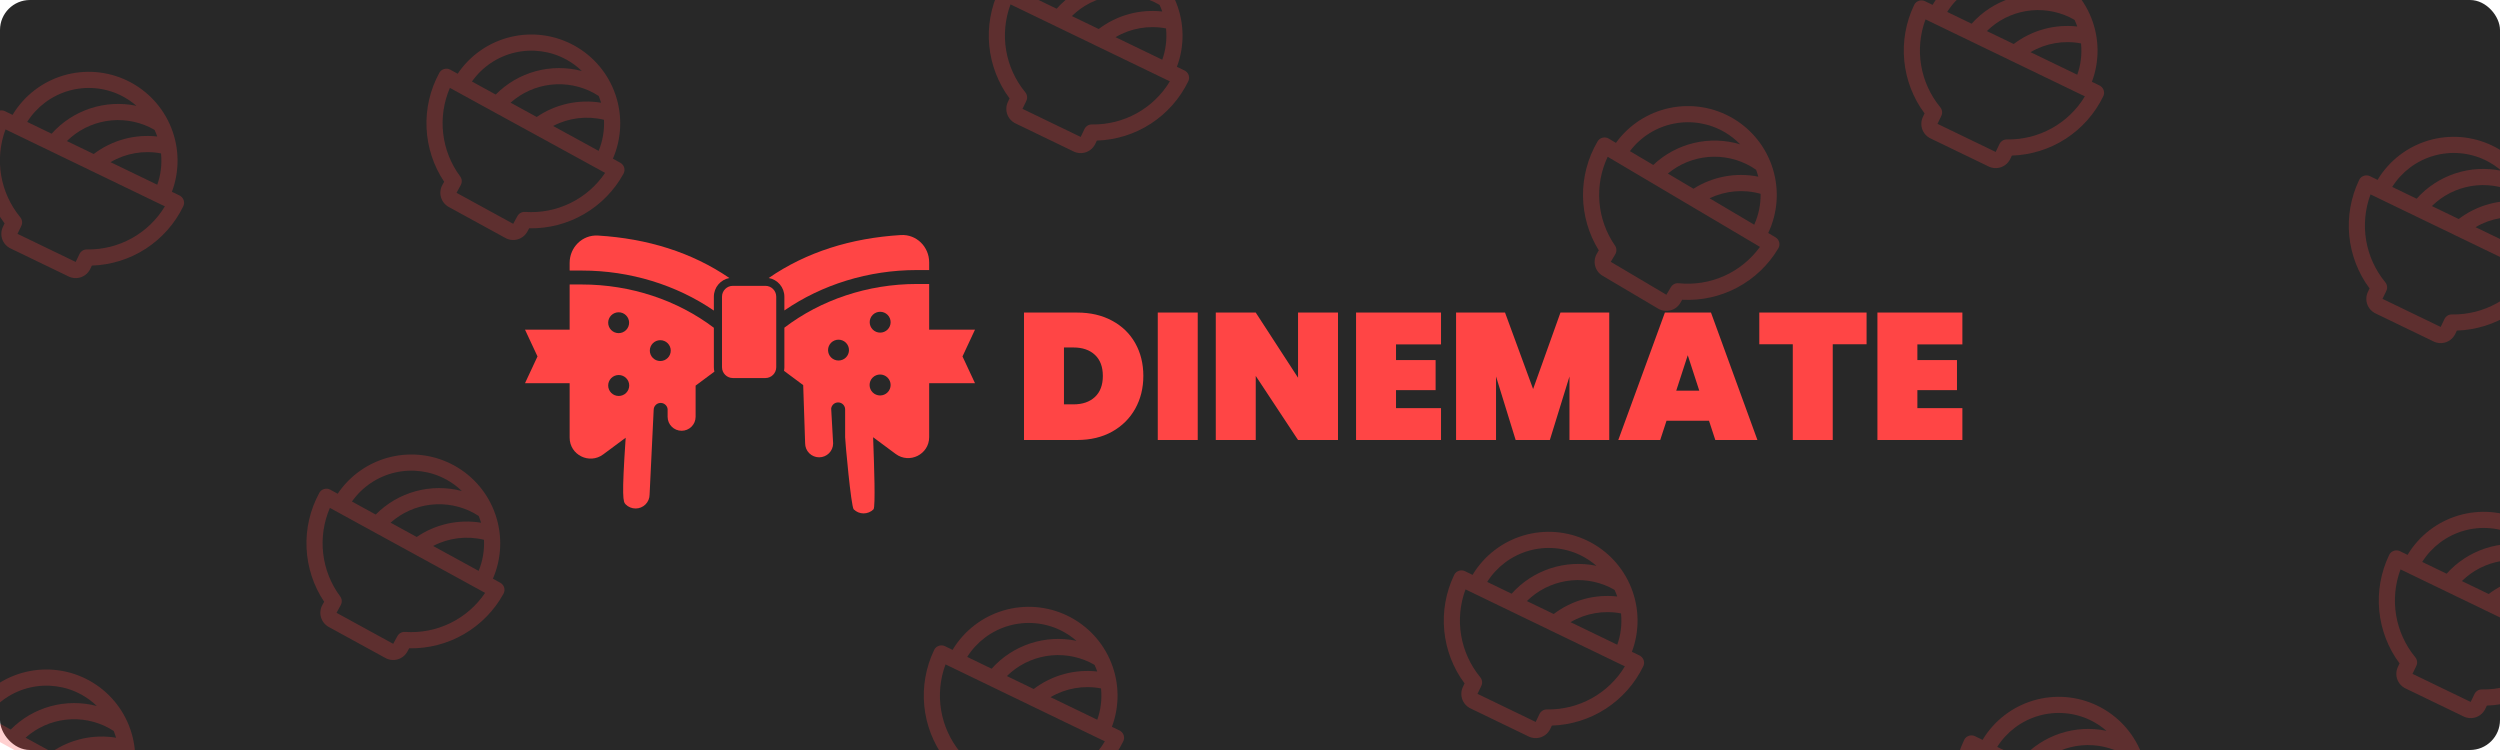 <svg width="500" height="150" viewBox="0 0 500 150" fill="none" xmlns="http://www.w3.org/2000/svg">
<g clip-path="url(#clip0_864_571)">
<rect width="500" height="150" rx="6" fill="#282828"/>
<g opacity="0.25">
<path d="M35.903 39.097L34.381 38.362C35.935 34.212 35.881 29.632 34.232 25.52C32.583 21.407 29.457 18.059 25.467 16.132C21.477 14.205 16.911 13.839 12.665 15.104C8.418 16.37 4.798 19.176 2.514 22.973L0.992 22.238C0.606 22.052 0.162 22.026 -0.243 22.167C-0.647 22.308 -0.979 22.604 -1.165 22.99C-2.83 26.453 -3.515 30.304 -3.149 34.128C-2.782 37.952 -1.377 41.603 0.914 44.687L0.588 45.363C0.215 46.135 0.164 47.023 0.446 47.832C0.728 48.641 1.32 49.305 2.092 49.677L13.729 55.297C14.501 55.67 15.389 55.721 16.198 55.438C17.007 55.156 17.671 54.564 18.043 53.793L18.37 53.116C22.21 52.994 25.943 51.824 29.166 49.733C32.389 47.642 34.978 44.711 36.656 41.254C36.842 40.868 36.867 40.424 36.726 40.02C36.585 39.615 36.289 39.283 35.903 39.097ZM31.456 36.949L22.106 32.434C25.147 30.64 28.739 30.017 32.207 30.681C32.422 32.8 32.166 34.941 31.456 36.949ZM30.912 25.975C31.113 26.409 31.294 26.851 31.453 27.301C26.923 26.794 22.371 28.048 18.74 30.804L13.376 28.214C15.516 26.105 18.255 24.707 21.219 24.213C24.183 23.718 27.227 24.151 29.936 25.452C30.268 25.613 30.593 25.79 30.912 25.975ZM24.067 19.03C25.234 19.595 26.32 20.313 27.296 21.166C24.227 20.522 21.042 20.699 18.062 21.678C15.083 22.658 12.414 24.405 10.325 26.745L5.439 24.386C7.345 21.361 10.297 19.144 13.732 18.156C17.168 17.169 20.846 17.48 24.067 19.03ZM17.386 49.888C17.076 49.882 16.771 49.965 16.507 50.128C16.243 50.291 16.032 50.526 15.898 50.806L15.134 52.388L3.497 46.768L4.261 45.186C4.397 44.907 4.449 44.595 4.413 44.288C4.376 43.98 4.252 43.689 4.054 43.45C2.065 41.037 0.745 38.144 0.227 35.06C-0.291 31.976 0.011 28.81 1.103 25.88L32.977 41.271C31.361 43.949 29.071 46.154 26.335 47.666C23.598 49.178 20.512 49.945 17.386 49.888Z" fill="#FF4545"/>
</g>
<g opacity="0.25">
<path d="M100.059 116.552L98.577 115.741C100.34 111.676 100.52 107.098 99.083 102.907C97.646 98.716 94.695 95.213 90.808 93.085C86.921 90.957 82.38 90.358 78.075 91.405C73.769 92.453 70.011 95.07 67.536 98.746L66.053 97.934C65.677 97.728 65.235 97.68 64.824 97.801C64.413 97.921 64.066 98.2 63.861 98.575C62.022 101.948 61.14 105.76 61.311 109.598C61.482 113.436 62.699 117.154 64.831 120.35L64.47 121.009C64.058 121.76 63.962 122.645 64.203 123.467C64.443 124.289 65.001 124.983 65.752 125.394L77.088 131.6C77.839 132.012 78.724 132.108 79.546 131.867C80.368 131.627 81.061 131.069 81.473 130.318L81.834 129.659C85.675 129.732 89.463 128.755 92.788 126.831C96.113 124.907 98.849 122.111 100.701 118.745C100.906 118.369 100.954 117.927 100.834 117.516C100.714 117.105 100.435 116.758 100.059 116.552ZM95.727 114.18L86.62 109.194C89.749 107.558 93.367 107.118 96.797 107.959C96.904 110.086 96.539 112.211 95.727 114.18ZM95.744 103.193C95.923 103.636 96.081 104.087 96.216 104.545C91.718 103.807 87.108 104.827 83.342 107.395L78.117 104.534C80.361 102.537 83.168 101.281 86.153 100.938C89.138 100.596 92.157 101.183 94.795 102.62C95.12 102.798 95.435 102.991 95.744 103.193ZM89.262 95.908C90.399 96.531 91.447 97.304 92.378 98.206C89.346 97.406 86.156 97.42 83.13 98.246C80.104 99.072 77.35 100.682 75.145 102.912L70.385 100.306C72.443 97.383 75.504 95.319 78.985 94.508C82.467 93.697 86.125 94.195 89.262 95.908ZM81.016 126.384C80.707 126.363 80.398 126.43 80.126 126.579C79.854 126.729 79.631 126.953 79.483 127.225L78.639 128.766L67.304 122.56L68.147 121.019C68.297 120.748 68.366 120.439 68.345 120.13C68.324 119.82 68.215 119.523 68.03 119.274C66.166 116.764 64.995 113.807 64.635 110.7C64.275 107.594 64.739 104.447 65.979 101.577L97.025 118.575C95.276 121.166 92.876 123.251 90.066 124.622C87.256 125.993 84.135 126.601 81.016 126.384Z" fill="#FF4545"/>
</g>
<g opacity="0.25">
<path d="M27.059 159.552L25.577 158.741C27.34 154.676 27.52 150.098 26.083 145.907C24.646 141.716 21.695 138.213 17.808 136.085C13.921 133.957 9.38 133.358 5.075 134.405C0.769 135.452 -2.989 138.071 -5.464 141.746L-6.947 140.934C-7.323 140.728 -7.765 140.68 -8.176 140.801C-8.587 140.921 -8.934 141.2 -9.139 141.575C-10.978 144.948 -11.86 148.76 -11.689 152.598C-11.518 156.436 -10.301 160.154 -8.169 163.35L-8.53 164.009C-8.942 164.76 -9.038 165.645 -8.797 166.467C-8.557 167.289 -7.999 167.983 -7.248 168.394L4.088 174.6C4.839 175.012 5.723 175.108 6.546 174.867C7.368 174.627 8.062 174.069 8.473 173.318L8.834 172.659C12.675 172.732 16.463 171.755 19.788 169.831C23.113 167.907 25.849 165.111 27.701 161.745C27.906 161.369 27.954 160.927 27.834 160.516C27.714 160.105 27.435 159.758 27.059 159.552ZM22.727 157.18L13.62 152.194C16.749 150.558 20.367 150.118 23.797 150.959C23.904 153.086 23.539 155.211 22.727 157.18ZM22.744 146.193C22.923 146.636 23.081 147.087 23.216 147.545C18.718 146.807 14.108 147.827 10.342 150.395L5.117 147.534C7.361 145.537 10.168 144.281 13.153 143.938C16.139 143.596 19.157 144.183 21.795 145.62C22.12 145.798 22.435 145.991 22.744 146.193ZM16.262 138.908C17.399 139.531 18.447 140.304 19.378 141.205C16.346 140.406 13.156 140.42 10.13 141.246C7.104 142.072 4.35 143.682 2.145 145.912L-2.615 143.306C-0.557 140.383 2.504 138.319 5.985 137.508C9.467 136.697 13.125 137.195 16.262 138.908ZM8.016 169.384C7.707 169.363 7.398 169.43 7.126 169.579C6.854 169.729 6.631 169.953 6.483 170.225L5.639 171.766L-5.696 165.56L-4.853 164.019C-4.703 163.748 -4.634 163.439 -4.655 163.13C-4.676 162.82 -4.785 162.523 -4.97 162.274C-6.834 159.764 -8.005 156.807 -8.365 153.7C-8.725 150.594 -8.261 147.447 -7.021 144.577L24.025 161.575C22.276 164.166 19.876 166.251 17.066 167.622C14.256 168.993 11.135 169.601 8.016 169.384Z" fill="#FF4545"/>
</g>
<g opacity="0.25">
<path d="M124.059 32.552L122.577 31.741C124.34 27.676 124.52 23.099 123.083 18.907C121.646 14.716 118.694 11.213 114.808 9.085C110.921 6.957 106.38 6.358 102.075 7.405C97.769 8.452 94.011 11.07 91.536 14.746L90.053 13.934C89.677 13.728 89.235 13.68 88.824 13.801C88.413 13.921 88.066 14.2 87.861 14.575C86.022 17.948 85.14 21.76 85.311 25.598C85.482 29.436 86.699 33.154 88.831 36.35L88.47 37.009C88.058 37.76 87.962 38.645 88.203 39.467C88.443 40.289 89.001 40.983 89.752 41.394L101.088 47.6C101.839 48.012 102.723 48.108 103.546 47.867C104.368 47.627 105.062 47.069 105.473 46.318L105.834 45.659C109.675 45.733 113.463 44.755 116.788 42.831C120.113 40.907 122.849 38.111 124.701 34.745C124.906 34.369 124.954 33.927 124.834 33.516C124.714 33.105 124.435 32.758 124.059 32.552ZM119.727 30.18L110.62 25.194C113.749 23.558 117.367 23.118 120.797 23.959C120.904 26.086 120.539 28.211 119.727 30.18ZM119.744 19.193C119.923 19.636 120.081 20.087 120.217 20.545C115.718 19.807 111.108 20.827 107.342 23.395L102.117 20.534C104.361 18.537 107.168 17.281 110.153 16.938C113.138 16.596 116.157 17.183 118.795 18.62C119.12 18.798 119.435 18.991 119.744 19.193ZM113.262 11.908C114.399 12.531 115.447 13.304 116.378 14.206C113.346 13.406 110.156 13.42 107.13 14.246C104.104 15.072 101.35 16.682 99.145 18.912L94.385 16.306C96.443 13.383 99.504 11.319 102.985 10.508C106.467 9.697 110.125 10.195 113.262 11.908ZM105.016 42.384C104.707 42.362 104.398 42.43 104.126 42.579C103.854 42.728 103.631 42.953 103.483 43.225L102.639 44.766L91.304 38.56L92.147 37.019C92.297 36.748 92.366 36.439 92.345 36.13C92.324 35.82 92.215 35.523 92.03 35.275C90.166 32.764 88.995 29.806 88.635 26.7C88.275 23.594 88.739 20.447 89.979 17.577L121.025 34.575C119.276 37.166 116.876 39.251 114.066 40.622C111.256 41.993 108.135 42.601 105.016 42.384Z" fill="#FF4545"/>
</g>
<g opacity="0.25">
<path d="M236.903 14.097L235.381 13.362C236.935 9.212 236.881 4.632 235.232 0.519C233.583 -3.593 230.457 -6.941 226.467 -8.868C222.477 -10.795 217.911 -11.161 213.665 -9.896C209.418 -8.63 205.798 -5.824 203.514 -2.027L201.992 -2.762C201.606 -2.948 201.162 -2.974 200.757 -2.833C200.353 -2.692 200.021 -2.396 199.835 -2.01C198.17 1.452 197.485 5.304 197.851 9.128C198.218 12.952 199.623 16.603 201.914 19.687L201.588 20.363C201.215 21.135 201.164 22.023 201.446 22.832C201.728 23.641 202.32 24.305 203.092 24.677L214.729 30.297C215.501 30.67 216.389 30.721 217.198 30.438C218.007 30.156 218.671 29.564 219.043 28.793L219.37 28.116C223.21 27.994 226.943 26.824 230.166 24.733C233.389 22.642 235.979 19.71 237.655 16.254C237.842 15.868 237.867 15.424 237.726 15.02C237.585 14.615 237.289 14.283 236.903 14.097ZM232.456 11.949L223.106 7.434C226.147 5.64 229.739 5.017 233.207 5.681C233.422 7.8 233.166 9.941 232.456 11.949ZM231.912 0.975C232.113 1.409 232.294 1.851 232.453 2.301C227.923 1.794 223.371 3.048 219.74 5.804L214.376 3.214C216.516 1.105 219.255 -0.293 222.219 -0.787C225.183 -1.282 228.227 -0.849 230.936 0.452C231.268 0.613 231.593 0.79 231.912 0.975ZM225.067 -5.97C226.234 -5.405 227.32 -4.687 228.296 -3.834C225.227 -4.478 222.042 -4.301 219.062 -3.322C216.083 -2.342 213.414 -0.595 211.325 1.745L206.439 -0.614C208.345 -3.639 211.297 -5.856 214.732 -6.844C218.168 -7.832 221.846 -7.52 225.067 -5.97ZM218.386 24.888C218.076 24.882 217.771 24.965 217.507 25.128C217.243 25.291 217.032 25.526 216.898 25.806L216.134 27.388L204.497 21.768L205.261 20.186C205.397 19.907 205.449 19.595 205.413 19.288C205.376 18.98 205.252 18.689 205.054 18.45C203.065 16.037 201.745 13.143 201.227 10.06C200.709 6.976 201.011 3.81 202.103 0.879L233.976 16.271C232.362 18.948 230.071 21.154 227.335 22.666C224.598 24.178 221.512 24.945 218.386 24.888Z" fill="#FF4545"/>
</g>
<g opacity="0.25">
<path d="M327.903 131.097L326.381 130.362C327.935 126.212 327.881 121.632 326.232 117.519C324.583 113.407 321.457 110.059 317.467 108.132C313.477 106.205 308.911 105.839 304.665 107.104C300.418 108.37 296.798 111.176 294.514 114.973L292.992 114.238C292.606 114.052 292.162 114.026 291.757 114.167C291.353 114.308 291.021 114.604 290.835 114.99C289.17 118.452 288.485 122.304 288.851 126.128C289.218 129.952 290.623 133.603 292.914 136.687L292.588 137.363C292.215 138.135 292.164 139.023 292.446 139.832C292.728 140.641 293.32 141.305 294.092 141.677L305.729 147.297C306.501 147.67 307.389 147.721 308.198 147.438C309.007 147.156 309.671 146.564 310.043 145.793L310.37 145.116C314.21 144.994 317.943 143.824 321.166 141.733C324.389 139.643 326.979 136.71 328.655 133.254C328.842 132.868 328.867 132.424 328.726 132.02C328.585 131.615 328.289 131.283 327.903 131.097ZM323.456 128.949L314.106 124.434C317.147 122.64 320.739 122.017 324.207 122.681C324.422 124.8 324.166 126.941 323.456 128.949ZM322.912 117.975C323.113 118.409 323.294 118.851 323.453 119.301C318.923 118.794 314.371 120.048 310.74 122.804L305.376 120.214C307.516 118.105 310.255 116.707 313.219 116.213C316.183 115.718 319.227 116.151 321.936 117.452C322.268 117.613 322.593 117.79 322.912 117.975ZM316.067 111.03C317.234 111.595 318.32 112.313 319.296 113.166C316.227 112.522 313.042 112.699 310.062 113.678C307.083 114.658 304.414 116.405 302.325 118.745L297.439 116.386C299.345 113.361 302.297 111.144 305.732 110.156C309.168 109.168 312.846 109.48 316.067 111.03ZM309.386 141.888C309.076 141.882 308.771 141.965 308.507 142.128C308.243 142.291 308.032 142.526 307.898 142.806L307.134 144.388L295.497 138.768L296.261 137.186C296.397 136.907 296.449 136.595 296.413 136.287C296.376 135.98 296.252 135.689 296.054 135.45C294.065 133.037 292.745 130.144 292.227 127.06C291.709 123.976 292.011 120.81 293.103 117.879L324.976 133.271C323.362 135.949 321.071 138.154 318.335 139.666C315.598 141.179 312.512 141.945 309.386 141.888Z" fill="#FF4545"/>
</g>
<g opacity="0.25">
<path d="M508.903 52.097L507.381 51.362C508.935 47.212 508.881 42.632 507.232 38.52C505.583 34.407 502.457 31.059 498.467 29.132C494.477 27.205 489.911 26.839 485.665 28.104C481.418 29.37 477.798 32.176 475.514 35.973L473.992 35.238C473.606 35.051 473.162 35.026 472.757 35.167C472.353 35.308 472.021 35.604 471.835 35.99C470.17 39.453 469.485 43.304 469.851 47.128C470.218 50.952 471.623 54.603 473.914 57.687L473.588 58.363C473.215 59.135 473.164 60.023 473.446 60.832C473.728 61.641 474.32 62.305 475.092 62.677L486.729 68.297C487.501 68.67 488.389 68.721 489.198 68.438C490.007 68.156 490.671 67.564 491.043 66.793L491.37 66.116C495.21 65.994 498.943 64.824 502.166 62.733C505.389 60.642 507.979 57.711 509.655 54.254C509.842 53.868 509.867 53.424 509.726 53.02C509.585 52.615 509.289 52.283 508.903 52.097ZM504.456 49.949L495.106 45.434C498.147 43.64 501.739 43.017 505.207 43.681C505.422 45.8 505.166 47.941 504.456 49.949ZM503.912 38.975C504.113 39.409 504.294 39.851 504.453 40.301C499.923 39.794 495.371 41.048 491.74 43.804L486.376 41.214C488.516 39.105 491.255 37.707 494.219 37.213C497.183 36.718 500.227 37.151 502.936 38.452C503.268 38.613 503.593 38.79 503.912 38.975ZM497.067 32.03C498.234 32.595 499.32 33.313 500.296 34.166C497.227 33.522 494.042 33.699 491.062 34.678C488.083 35.658 485.414 37.406 483.325 39.745L478.439 37.386C480.345 34.361 483.297 32.144 486.732 31.156C490.168 30.169 493.846 30.48 497.067 32.03ZM490.386 62.888C490.076 62.882 489.771 62.965 489.507 63.128C489.243 63.291 489.032 63.526 488.898 63.806L488.134 65.388L476.497 59.768L477.261 58.186C477.397 57.907 477.449 57.595 477.413 57.288C477.376 56.98 477.252 56.689 477.054 56.45C475.065 54.037 473.745 51.144 473.227 48.06C472.709 44.976 473.011 41.81 474.103 38.88L505.976 54.271C504.362 56.949 502.071 59.154 499.335 60.666C496.598 62.178 493.512 62.945 490.386 62.888Z" fill="#FF4545"/>
</g>
<g opacity="0.25">
<path d="M514.903 127.097L513.381 126.362C514.935 122.212 514.881 117.632 513.232 113.519C511.583 109.407 508.457 106.059 504.467 104.132C500.477 102.205 495.911 101.839 491.665 103.104C487.418 104.37 483.798 107.176 481.514 110.973L479.992 110.238C479.606 110.052 479.162 110.026 478.757 110.167C478.353 110.308 478.021 110.604 477.835 110.99C476.17 114.452 475.485 118.304 475.851 122.128C476.218 125.952 477.623 129.603 479.914 132.687L479.588 133.363C479.215 134.135 479.164 135.023 479.446 135.832C479.728 136.641 480.32 137.305 481.092 137.677L492.729 143.297C493.501 143.67 494.389 143.721 495.198 143.438C496.007 143.156 496.671 142.564 497.043 141.793L497.37 141.116C501.21 140.994 504.943 139.824 508.166 137.733C511.389 135.643 513.979 132.71 515.655 129.254C515.842 128.868 515.867 128.424 515.726 128.02C515.585 127.615 515.289 127.283 514.903 127.097ZM510.456 124.949L501.106 120.434C504.147 118.64 507.739 118.017 511.207 118.681C511.422 120.8 511.166 122.941 510.456 124.949ZM509.912 113.975C510.113 114.409 510.294 114.851 510.453 115.301C505.923 114.794 501.371 116.048 497.74 118.804L492.376 116.214C494.516 114.105 497.255 112.707 500.219 112.213C503.183 111.718 506.227 112.151 508.936 113.452C509.268 113.613 509.593 113.79 509.912 113.975ZM503.067 107.03C504.234 107.595 505.32 108.313 506.296 109.166C503.227 108.522 500.042 108.699 497.062 109.678C494.083 110.658 491.414 112.405 489.325 114.745L484.439 112.386C486.345 109.361 489.297 107.144 492.732 106.156C496.168 105.168 499.846 105.48 503.067 107.03ZM496.386 137.888C496.076 137.882 495.771 137.965 495.507 138.128C495.243 138.291 495.032 138.526 494.898 138.806L494.134 140.388L482.497 134.768L483.261 133.186C483.397 132.907 483.449 132.595 483.413 132.287C483.376 131.98 483.252 131.689 483.054 131.45C481.065 129.037 479.745 126.144 479.227 123.06C478.709 119.976 479.011 116.81 480.103 113.879L511.976 129.271C510.362 131.949 508.071 134.154 505.335 135.666C502.598 137.179 499.512 137.945 496.386 137.888Z" fill="#FF4545"/>
</g>
<g opacity="0.25">
<path d="M223.903 146.097L222.381 145.362C223.935 141.212 223.881 136.632 222.232 132.519C220.583 128.407 217.457 125.059 213.467 123.132C209.477 121.205 204.911 120.839 200.665 122.104C196.418 123.37 192.798 126.176 190.514 129.973L188.992 129.238C188.606 129.052 188.162 129.026 187.757 129.167C187.353 129.308 187.021 129.604 186.835 129.99C185.17 133.452 184.485 137.304 184.851 141.128C185.218 144.952 186.623 148.603 188.914 151.687L188.588 152.363C188.215 153.135 188.164 154.023 188.446 154.832C188.728 155.641 189.32 156.305 190.092 156.677L201.729 162.297C202.501 162.67 203.389 162.721 204.198 162.438C205.007 162.156 205.671 161.564 206.043 160.793L206.37 160.116C210.21 159.994 213.943 158.824 217.166 156.733C220.389 154.643 222.979 151.71 224.655 148.254C224.842 147.868 224.867 147.424 224.726 147.02C224.585 146.615 224.289 146.283 223.903 146.097ZM219.456 143.949L210.106 139.434C213.147 137.64 216.739 137.017 220.207 137.681C220.422 139.8 220.166 141.941 219.456 143.949ZM218.912 132.975C219.113 133.409 219.294 133.851 219.453 134.301C214.923 133.794 210.371 135.048 206.74 137.804L201.376 135.214C203.516 133.105 206.255 131.707 209.219 131.213C212.183 130.718 215.227 131.151 217.936 132.452C218.268 132.613 218.593 132.79 218.912 132.975ZM212.067 126.03C213.234 126.595 214.32 127.313 215.296 128.166C212.227 127.522 209.042 127.699 206.062 128.678C203.083 129.658 200.414 131.405 198.325 133.745L193.439 131.386C195.345 128.361 198.297 126.144 201.732 125.156C205.168 124.168 208.846 124.48 212.067 126.03ZM205.386 156.888C205.076 156.882 204.771 156.965 204.507 157.128C204.243 157.291 204.032 157.526 203.898 157.806L203.134 159.388L191.497 153.768L192.261 152.186C192.397 151.907 192.449 151.595 192.413 151.287C192.376 150.98 192.252 150.689 192.054 150.45C190.065 148.037 188.745 145.144 188.227 142.06C187.709 138.976 188.011 135.81 189.103 132.879L220.976 148.271C219.362 150.949 217.071 153.154 214.335 154.666C211.598 156.179 208.512 156.945 205.386 156.888Z" fill="#FF4545"/>
</g>
<g opacity="0.25">
<path d="M429.903 164.097L428.381 163.362C429.935 159.212 429.881 154.632 428.232 150.519C426.583 146.407 423.457 143.059 419.467 141.132C415.477 139.205 410.911 138.839 406.665 140.104C402.418 141.37 398.798 144.176 396.514 147.973L394.992 147.238C394.606 147.052 394.162 147.026 393.757 147.167C393.353 147.308 393.021 147.604 392.835 147.99C391.17 151.452 390.485 155.304 390.851 159.128C391.218 162.952 392.623 166.603 394.914 169.687L394.588 170.363C394.215 171.135 394.164 172.023 394.446 172.832C394.728 173.641 395.32 174.305 396.092 174.677L407.729 180.297C408.501 180.67 409.389 180.721 410.198 180.438C411.007 180.156 411.671 179.564 412.043 178.793L412.37 178.116C416.21 177.994 419.943 176.824 423.166 174.733C426.389 172.643 428.979 169.71 430.655 166.254C430.842 165.868 430.867 165.424 430.726 165.02C430.585 164.615 430.289 164.283 429.903 164.097ZM425.456 161.949L416.106 157.434C419.147 155.64 422.739 155.017 426.207 155.681C426.422 157.8 426.166 159.941 425.456 161.949ZM424.912 150.975C425.113 151.409 425.294 151.851 425.453 152.301C420.923 151.794 416.371 153.048 412.74 155.804L407.376 153.214C409.516 151.105 412.255 149.707 415.219 149.213C418.183 148.718 421.227 149.151 423.936 150.452C424.268 150.613 424.593 150.79 424.912 150.975ZM418.067 144.03C419.234 144.595 420.32 145.313 421.296 146.166C418.227 145.522 415.042 145.699 412.062 146.678C409.083 147.658 406.414 149.405 404.325 151.745L399.439 149.386C401.345 146.361 404.297 144.144 407.732 143.156C411.168 142.168 414.846 142.48 418.067 144.03ZM411.386 174.888C411.076 174.882 410.771 174.965 410.507 175.128C410.243 175.291 410.032 175.526 409.898 175.806L409.134 177.388L397.497 171.768L398.261 170.186C398.397 169.907 398.449 169.595 398.413 169.287C398.376 168.98 398.252 168.689 398.054 168.45C396.065 166.037 394.745 163.144 394.227 160.06C393.709 156.976 394.011 153.81 395.103 150.879L426.976 166.271C425.362 168.949 423.071 171.154 420.335 172.666C417.598 174.179 414.512 174.945 411.386 174.888Z" fill="#FF4545"/>
</g>
<g opacity="0.25">
<path d="M419.903 17.097L418.381 16.362C419.935 12.212 419.881 7.632 418.232 3.519C416.583 -0.593 413.457 -3.941 409.467 -5.868C405.477 -7.795 400.911 -8.161 396.665 -6.896C392.418 -5.63 388.798 -2.824 386.514 0.973L384.992 0.238C384.606 0.052 384.162 0.026 383.757 0.167C383.353 0.308 383.021 0.604 382.835 0.99C381.17 4.452 380.485 8.304 380.851 12.128C381.218 15.952 382.623 19.603 384.914 22.687L384.588 23.363C384.215 24.135 384.164 25.023 384.446 25.832C384.728 26.641 385.32 27.305 386.092 27.677L397.729 33.297C398.501 33.67 399.389 33.721 400.198 33.438C401.007 33.156 401.671 32.564 402.043 31.793L402.37 31.116C406.21 30.994 409.943 29.824 413.166 27.733C416.389 25.642 418.979 22.71 420.655 19.254C420.842 18.868 420.867 18.424 420.726 18.02C420.585 17.615 420.289 17.283 419.903 17.097ZM415.456 14.949L406.106 10.434C409.147 8.64 412.739 8.017 416.207 8.681C416.422 10.8 416.166 12.941 415.456 14.949ZM414.912 3.975C415.113 4.409 415.294 4.851 415.453 5.301C410.923 4.794 406.371 6.048 402.74 8.804L397.376 6.214C399.516 4.105 402.255 2.707 405.219 2.213C408.183 1.718 411.227 2.151 413.936 3.452C414.268 3.613 414.593 3.79 414.912 3.975ZM408.067 -2.97C409.234 -2.405 410.32 -1.687 411.296 -0.834C408.227 -1.478 405.042 -1.301 402.062 -0.322C399.083 0.658 396.414 2.405 394.325 4.745L389.439 2.386C391.345 -0.639 394.297 -2.856 397.732 -3.844C401.168 -4.832 404.846 -4.52 408.067 -2.97ZM401.386 27.888C401.076 27.882 400.771 27.965 400.507 28.128C400.243 28.291 400.032 28.526 399.898 28.806L399.134 30.388L387.497 24.768L388.261 23.186C388.397 22.907 388.449 22.595 388.413 22.288C388.376 21.98 388.252 21.689 388.054 21.45C386.065 19.037 384.745 16.143 384.227 13.06C383.709 9.976 384.011 6.81 385.103 3.879L416.976 19.271C415.362 21.948 413.071 24.154 410.335 25.666C407.598 27.178 404.512 27.945 401.386 27.888Z" fill="#FF4545"/>
</g>
<g opacity="0.25">
<path d="M355.095 47.46L353.641 46.599C355.539 42.595 355.872 38.027 354.576 33.79C353.28 29.552 350.448 25.953 346.635 23.696C342.821 21.439 338.303 20.688 333.965 21.591C329.627 22.493 325.782 24.984 323.186 28.575L321.731 27.714C321.363 27.495 320.922 27.433 320.507 27.539C320.092 27.645 319.737 27.912 319.519 28.281C317.568 31.591 316.559 35.371 316.602 39.212C316.644 43.053 317.736 46.81 319.759 50.076L319.377 50.722C318.94 51.46 318.815 52.34 319.027 53.17C319.24 54 319.774 54.712 320.511 55.148L331.633 61.73C332.37 62.167 333.251 62.292 334.081 62.079C334.911 61.867 335.622 61.333 336.059 60.595L336.441 59.949C340.277 60.151 344.096 59.3 347.484 57.489C350.872 55.678 353.7 52.975 355.663 49.673C355.881 49.304 355.944 48.864 355.837 48.449C355.731 48.034 355.464 47.678 355.095 47.46ZM350.845 44.944L341.91 39.656C345.092 38.125 348.723 37.807 352.122 38.762C352.158 40.892 351.722 43.003 350.845 44.944ZM351.229 33.963C351.394 34.412 351.536 34.868 351.657 35.331C347.185 34.442 342.544 35.308 338.693 37.748L333.567 34.714C335.878 32.793 338.725 31.631 341.72 31.389C344.715 31.147 347.711 31.835 350.301 33.36C350.619 33.548 350.927 33.752 351.229 33.963ZM344.995 26.465C346.11 27.126 347.132 27.934 348.033 28.866C345.028 27.965 341.84 27.873 338.788 28.597C335.737 29.322 332.93 30.838 330.651 32.993L325.982 30.229C328.136 27.377 331.264 25.416 334.771 24.722C338.278 24.028 341.917 24.648 344.995 26.465ZM335.733 56.649C335.425 56.617 335.114 56.674 334.837 56.814C334.56 56.954 334.33 57.171 334.173 57.438L333.278 58.95L322.157 52.368L323.052 50.856C323.211 50.59 323.29 50.283 323.279 49.974C323.269 49.663 323.169 49.363 322.993 49.108C321.214 46.536 320.143 43.542 319.887 40.425C319.631 37.308 320.199 34.179 321.535 31.352L351.995 49.379C350.16 51.91 347.692 53.915 344.837 55.191C341.983 56.467 338.843 56.969 335.733 56.649Z" fill="#FF4545"/>
</g>
<path d="M180.149 47.01C183.326 46.815 185.832 49.4 185.832 52.454V54.01H183.393C173.671 54.01 164.384 56.925 156.875 62.092V59.338C156.875 57.467 155.522 55.912 153.741 55.599C161.292 50.388 170.235 47.619 180.149 47.01Z" fill="#FF4545"/>
<path fill-rule="evenodd" clip-rule="evenodd" d="M142.773 65.553V73.44C142.773 73.746 142.81 74.044 142.878 74.329C141.478 75.383 140.173 76.356 139.122 77.124V83.365C139.122 84.105 138.827 84.814 138.302 85.337C137.777 85.86 137.065 86.154 136.323 86.154C135.58 86.154 134.868 85.86 134.343 85.337C133.818 84.814 133.523 84.105 133.523 83.365V81.803C133.478 81.452 133.301 81.132 133.028 80.906C132.755 80.68 132.406 80.566 132.052 80.587C131.697 80.608 131.364 80.762 131.12 81.018C130.875 81.275 130.737 81.614 130.735 81.968L129.919 98.912C129.919 99.651 129.624 100.361 129.099 100.884C128.574 101.407 127.861 101.7 127.119 101.7C126.376 101.7 125.664 101.407 125.139 100.884C124.614 100.361 124.319 99.651 125.135 87.551V87.545L120.634 90.886C117.865 92.942 113.929 90.973 113.929 87.537V76.643H105L107.5 71.286L105 65.929H113.929V56.897H116.364C126.194 56.897 135.509 60.057 142.773 65.553ZM125.661 65.341C125.767 65.088 125.821 64.817 125.821 64.543C125.821 63.991 125.601 63.458 125.208 63.067C124.816 62.676 124.284 62.456 123.729 62.456C123.174 62.456 122.641 62.676 122.249 63.067C121.856 63.458 121.636 63.988 121.636 64.541C121.636 64.814 121.69 65.086 121.795 65.339C121.9 65.592 122.054 65.822 122.248 66.015C122.442 66.209 122.673 66.363 122.926 66.468C123.18 66.572 123.452 66.626 123.727 66.627C124.002 66.627 124.274 66.573 124.528 66.469C124.782 66.364 125.013 66.211 125.207 66.017C125.402 65.824 125.556 65.594 125.661 65.341ZM133.537 71.595C133.93 71.204 134.15 70.674 134.15 70.121C134.15 69.568 133.93 69.038 133.537 68.647C133.145 68.256 132.612 68.036 132.057 68.036C131.502 68.036 130.97 68.256 130.578 68.647C130.185 69.038 129.965 69.568 129.965 70.121C129.965 70.674 130.185 71.204 130.578 71.595C130.97 71.986 131.502 72.206 132.057 72.206C132.612 72.206 133.145 71.986 133.537 71.595ZM125.227 78.581C125.622 78.187 125.844 77.654 125.844 77.099C125.844 76.543 125.622 76.01 125.227 75.617C124.833 75.224 124.298 75.003 123.74 75.003C123.182 75.003 122.647 75.224 122.252 75.617C121.858 76.01 121.636 76.543 121.636 77.099C121.636 77.654 121.858 78.187 122.252 78.581C122.647 78.974 123.182 79.194 123.74 79.194C124.298 79.194 124.833 78.974 125.227 78.581Z" fill="#FF4545"/>
<path d="M145.88 55.604C144.113 55.928 142.773 57.477 142.773 59.338V62.115C135.284 56.997 126.042 54.111 116.367 54.111H113.929V52.555C113.929 49.501 116.434 46.916 119.612 47.111C129.465 47.716 138.359 50.455 145.88 55.604Z" fill="#FF4545"/>
<path fill-rule="evenodd" clip-rule="evenodd" d="M156.805 74.171C156.851 73.934 156.875 73.69 156.875 73.44V65.537C164.156 59.989 173.516 56.796 183.396 56.796H185.832V65.929H195L192.5 71.286L195 76.643H185.832V87.436C185.832 90.872 181.896 92.841 179.127 90.786L174.625 87.445V87.45C174.625 87.585 174.645 88.127 174.674 88.93L174.674 88.933C174.806 92.555 175.128 101.437 174.699 101.865C174.174 102.388 173.462 102.682 172.719 102.682C171.977 102.682 171.265 102.388 170.74 101.865C170.215 101.342 169.026 88.19 169.026 87.45V81.867C169.023 81.514 168.885 81.174 168.641 80.918C168.396 80.662 168.063 80.507 167.709 80.486C167.355 80.466 167.005 80.579 166.732 80.805C166.459 81.031 166.282 81.352 166.237 81.703L166.626 88.674C166.626 89.414 166.331 90.123 165.806 90.646C165.281 91.169 164.569 91.463 163.826 91.463C163.084 91.463 162.372 91.169 161.847 90.646C161.322 90.123 161.027 89.414 161.027 88.674L160.638 77.023C159.568 76.241 158.235 75.247 156.805 74.171ZM174.099 65.241C173.994 64.988 173.939 64.717 173.939 64.443C173.939 63.89 174.16 63.357 174.552 62.966C174.945 62.575 175.477 62.356 176.032 62.356C176.587 62.356 177.119 62.575 177.512 62.966C177.904 63.357 178.125 63.887 178.125 64.44C178.125 64.714 178.071 64.985 177.966 65.238C177.861 65.491 177.707 65.721 177.513 65.915C177.318 66.108 177.088 66.262 176.834 66.367C176.58 66.472 176.308 66.526 176.033 66.526C175.758 66.526 175.486 66.473 175.232 66.368C174.978 66.263 174.748 66.11 174.553 65.917C174.359 65.723 174.204 65.493 174.099 65.241ZM166.223 71.495C165.831 71.104 165.61 70.573 165.61 70.02C165.61 69.468 165.831 68.937 166.223 68.546C166.616 68.156 167.148 67.936 167.703 67.936C168.258 67.936 168.79 68.156 169.183 68.546C169.575 68.937 169.796 69.468 169.796 70.02C169.796 70.573 169.575 71.104 169.183 71.495C168.79 71.885 168.258 72.105 167.703 72.105C167.148 72.105 166.616 71.885 166.223 71.495ZM174.533 78.48C174.138 78.087 173.917 77.554 173.917 76.998C173.917 76.442 174.138 75.909 174.533 75.516C174.928 75.123 175.463 74.902 176.021 74.902C176.579 74.902 177.114 75.123 177.508 75.516C177.903 75.909 178.125 76.442 178.125 76.998C178.125 77.554 177.903 78.087 177.508 78.48C177.114 78.873 176.579 79.094 176.021 79.094C175.463 79.094 174.928 78.873 174.533 78.48Z" fill="#FF4545"/>
<path d="M144.4 59.337C144.4 58.139 145.372 57.167 146.57 57.167H153.079C154.277 57.167 155.248 58.139 155.248 59.338V73.439C155.248 74.637 154.277 75.608 153.079 75.608H146.57C145.372 75.608 144.4 74.637 144.4 73.439V59.337Z" fill="#FF4545"/>
<path d="M215.42 62.512C218.084 62.512 220.412 63.052 222.404 64.132C224.42 65.212 225.968 66.712 227.048 68.632C228.128 70.552 228.668 72.736 228.668 75.184C228.668 77.608 228.128 79.792 227.048 81.736C225.968 83.68 224.42 85.216 222.404 86.344C220.412 87.448 218.084 88 215.42 88H204.8V62.512H215.42ZM214.7 80.872C216.5 80.872 217.928 80.38 218.984 79.396C220.04 78.412 220.568 77.008 220.568 75.184C220.568 73.36 220.04 71.956 218.984 70.972C217.928 69.988 216.5 69.496 214.7 69.496H212.792V80.872H214.7ZM239.546 62.512V88H231.554V62.512H239.546ZM267.6 88H259.608L251.148 75.184V88H243.156V62.512H251.148L259.608 75.544V62.512H267.6V88ZM279.202 68.884V72.016H287.122V78.028H279.202V81.628H288.202V88H271.21V62.512H288.202V68.884H279.202ZM321.85 62.512V88H313.894V75.292L309.97 88H303.13L299.206 75.292V88H291.214V62.512H301.006L306.622 77.812L312.094 62.512H321.85ZM341.8 84.148H333.304L332.044 88H323.656L332.98 62.512H342.196L351.484 88H343.06L341.8 84.148ZM339.856 78.136L337.552 71.044L335.248 78.136H339.856ZM373.316 62.512V68.848H366.548V88H358.556V68.848H351.86V62.512H373.316ZM383.476 68.884V72.016H391.396V78.028H383.476V81.628H392.476V88H375.484V62.512H392.476V68.884H383.476Z" fill="#FF4545"/>
</g>
<defs>
<clipPath id="clip0_864_571">
<rect width="500" height="150" fill="white"/>
</clipPath>
</defs>
</svg>
